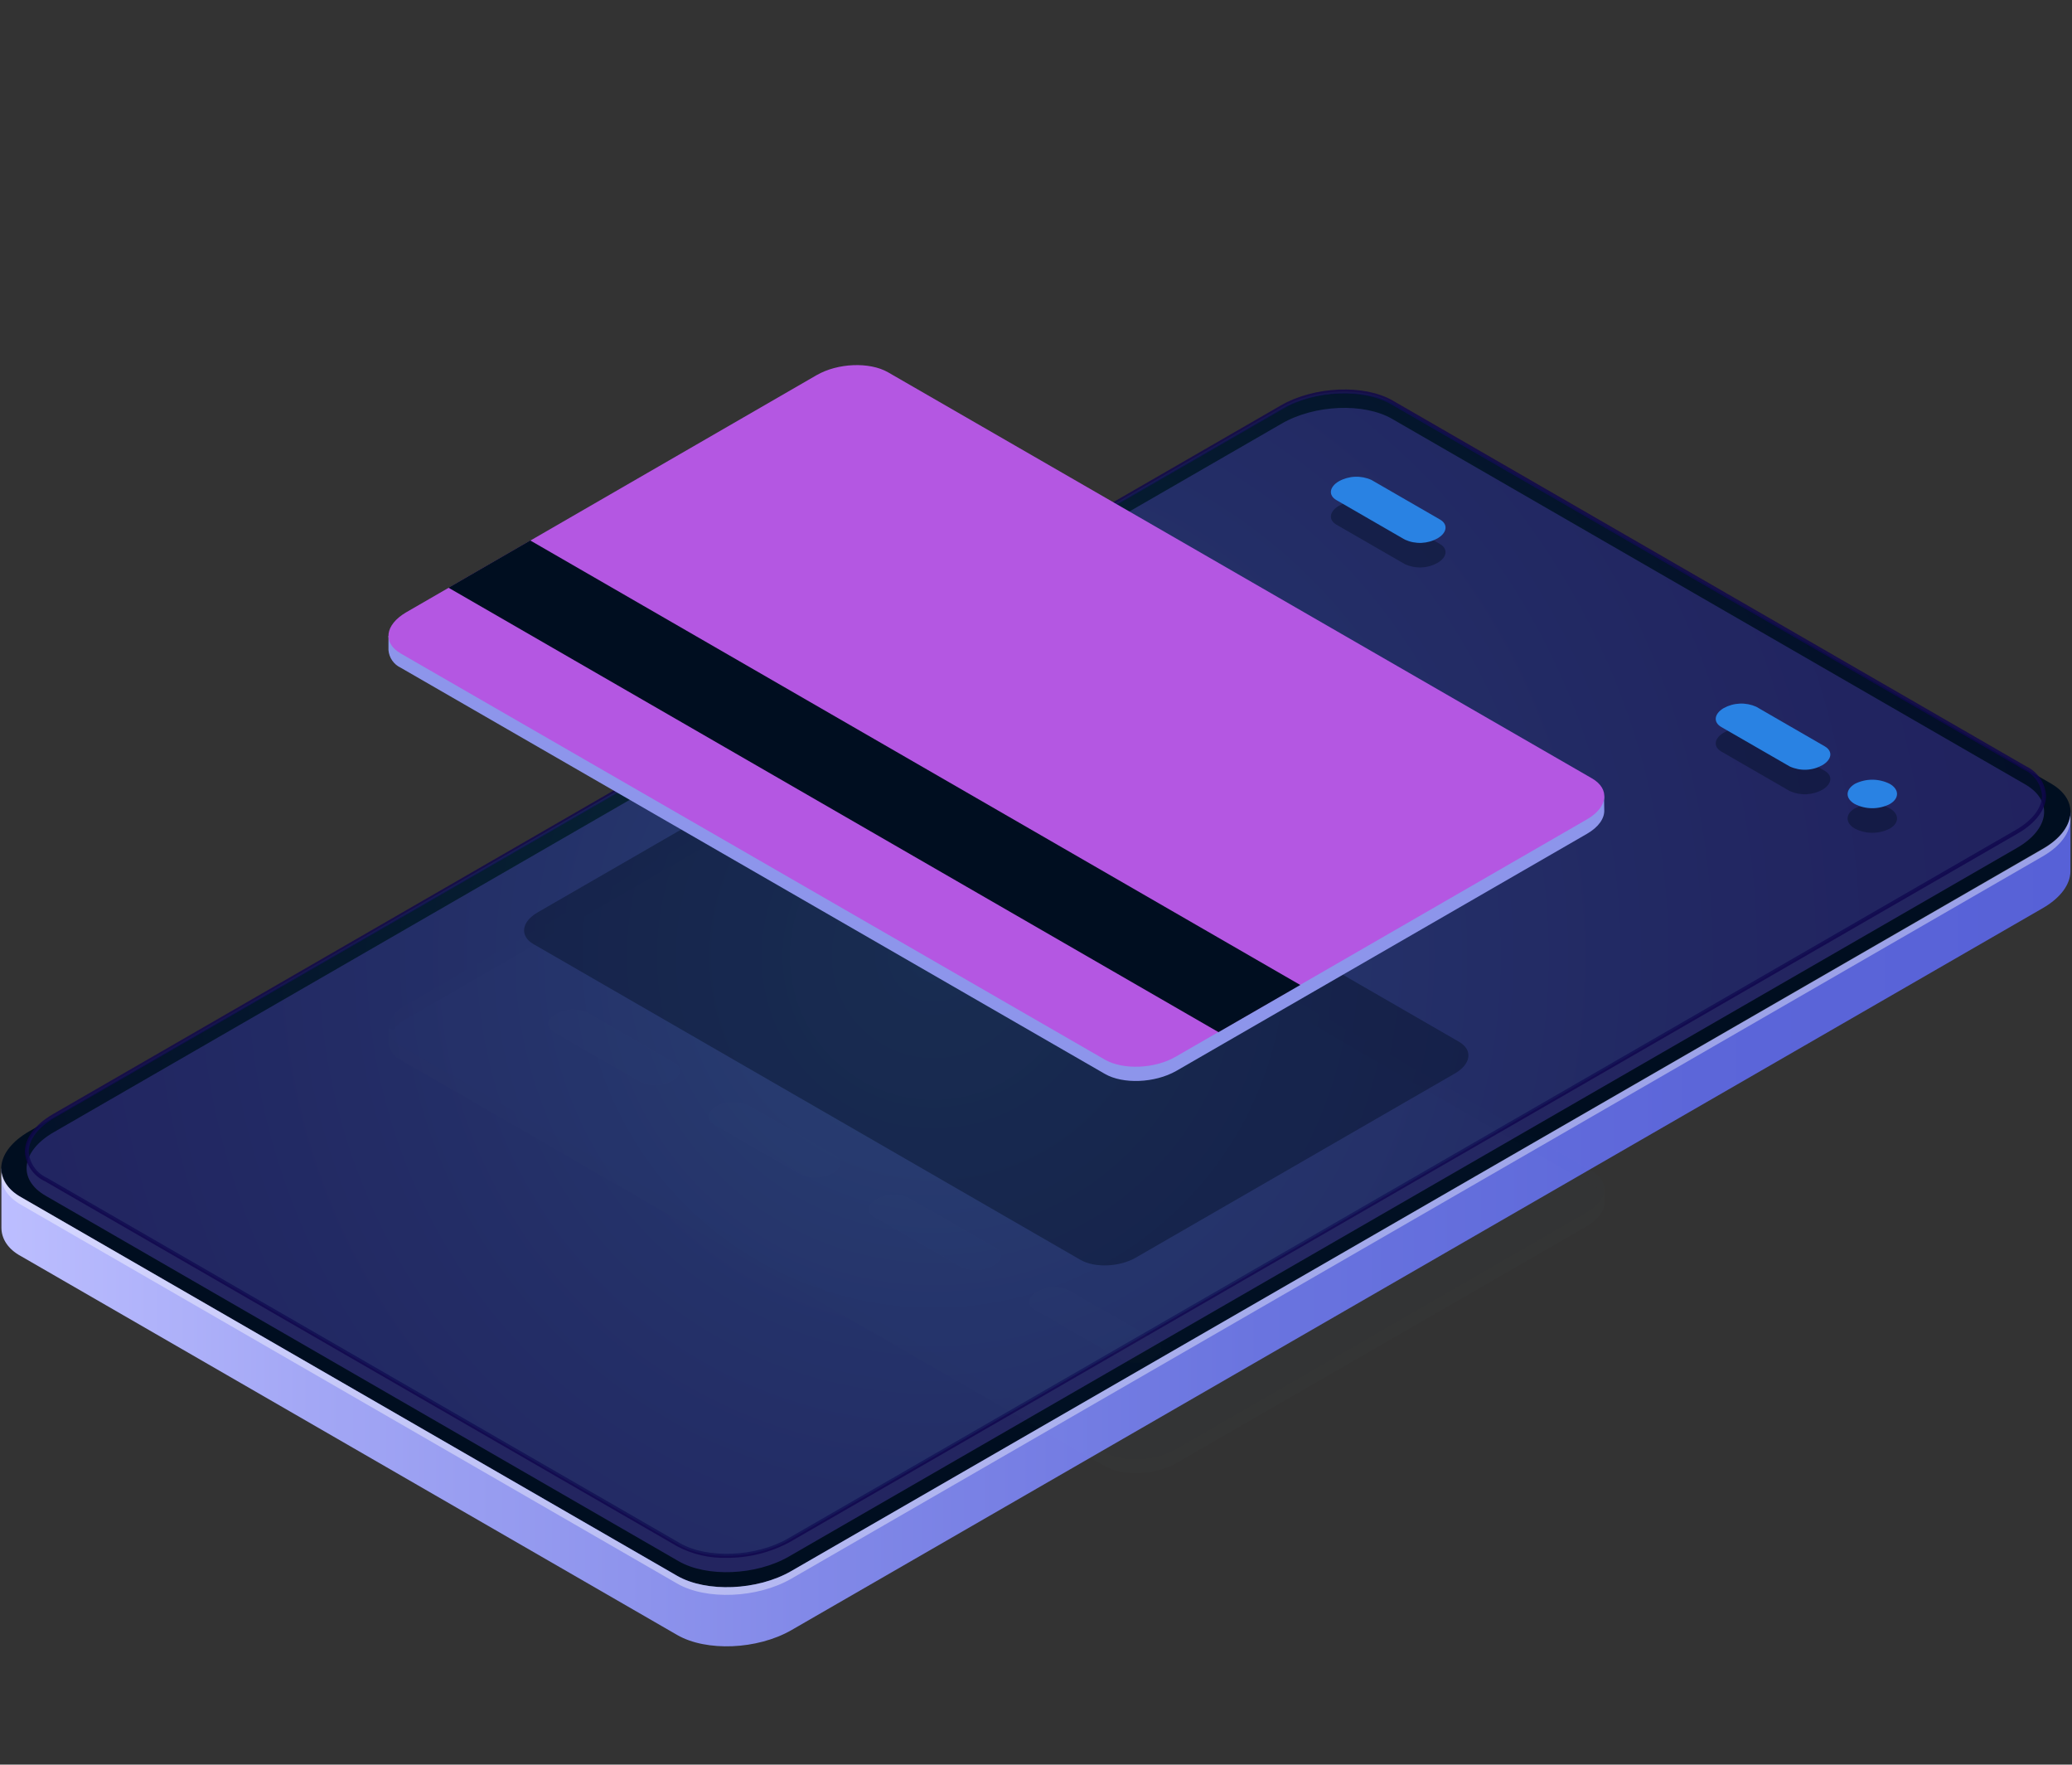 <svg width="774" height="659" viewBox="0 0 774 659" fill="none" xmlns="http://www.w3.org/2000/svg">
<rect x="0" y="0" width="774" height="659" fill="#333333" stroke="none"/>
<path d="M773.439 303.463L738.239 309.531L520.969 184.163C510.052 177.856 491.014 178.654 478.367 185.919L62.757 425.77L0.531 436.415V458.476C0.531 462.494 2.874 466.46 7.853 469.121L252.975 610.588C263.865 616.869 282.903 616.07 295.577 608.805L763.029 339.176C769.818 335.264 773.306 330.288 773.413 325.524L773.439 303.463Z" fill="url(#paint0_linear_807_339)"/>
<path d="M253.001 588.501L7.826 447.06C-3.091 440.78 -1.707 429.789 10.861 422.524L478.446 152.762C491.013 145.497 510.051 144.778 521.048 150.979L766.09 292.579C776.98 298.86 775.622 309.85 763.027 317.115L295.523 586.745C282.929 594.01 263.891 594.781 253.001 588.501Z" fill="#000E20"/>
<path d="M763.028 316.982L295.524 586.745C282.929 594.01 263.892 594.728 252.922 588.501L7.826 447.06C5.987 446.171 4.377 444.871 3.121 443.26C1.865 441.65 0.997 439.772 0.584 437.772C-0.082 442.296 2.262 446.714 7.826 449.907L252.948 591.375C263.838 597.655 282.876 596.857 295.55 589.592L763.028 319.83C770.564 315.492 774.052 309.797 773.306 304.581C772.667 308.945 769.339 313.416 763.028 316.982Z" fill="white" fill-opacity="0.4"/>
<path opacity="0.51" d="M253.48 583.019L17.092 446.581C6.442 440.487 7.879 429.869 20.048 422.843L478.872 158.137C491.067 151.111 509.492 150.34 520.036 156.434L756.425 292.872C767.075 298.966 765.664 309.61 753.469 316.636L294.645 581.316C282.45 588.341 264.024 589.113 253.48 583.019Z" fill="#453C9E"/>
<path style="mix-blend-mode:lighten" opacity="0.8" d="M271.429 581.768C265.092 581.957 258.812 580.519 253.19 577.59L16.802 441.152C14.678 440.163 12.86 438.62 11.539 436.686C10.218 434.752 9.442 432.498 9.293 430.161C9.293 425.052 13.101 419.916 19.757 416.084L478.502 151.378C490.883 144.246 509.681 143.394 520.412 149.674L756.8 286.139C758.923 287.122 760.742 288.659 762.063 290.589C763.385 292.519 764.161 294.769 764.308 297.103C764.308 302.213 760.501 307.349 753.844 311.207L295.02 575.887C287.778 579.804 279.663 581.827 271.429 581.768ZM253.962 576.259C264.266 582.22 282.372 581.449 294.328 574.556L753.099 309.877C759.25 306.311 762.791 301.654 762.791 297.103C762.635 295.038 761.928 293.052 760.743 291.353C759.558 289.654 757.939 288.304 756.054 287.443L519.666 151.005C509.335 145.044 491.229 145.683 479.274 152.708L20.423 417.414C14.272 420.954 10.731 425.611 10.731 430.161C10.886 432.227 11.594 434.212 12.778 435.911C13.963 437.611 15.582 438.961 17.467 439.821L253.962 576.259Z" fill="url(#paint1_linear_807_339)"/>
<g opacity="0.3">
<path style="mix-blend-mode:lighten" opacity="0.5" d="M253.48 576.924L17.092 440.486C6.442 434.392 7.879 423.774 20.048 416.749L478.872 152.043C491.067 145.017 509.492 144.272 520.036 150.339L756.425 286.777C767.075 292.872 765.664 303.516 753.469 310.542L294.645 575.221C282.45 582.247 264.024 583.019 253.48 576.924Z" fill="url(#paint2_radial_807_339)"/>
<g opacity="0.3">
<g opacity="0.3">
<path opacity="0.3" d="M599.195 443.893L595.787 443.441C595.401 443.171 595.001 442.922 594.588 442.695L331.574 291.009C324.757 287.097 312.935 287.576 304.947 292.1L151.607 380.557C149.798 381.534 148.204 382.864 146.92 384.469L145.11 383.937V389.259C145.222 390.666 145.704 392.017 146.509 393.177C147.313 394.336 148.411 395.261 149.69 395.859L412.731 547.545C419.52 551.484 431.369 550.978 439.357 546.454L592.804 457.917C597.198 455.256 599.381 452.116 599.275 449.056L599.195 443.893Z" fill="#9FFFF8"/>
<path opacity="0.3" d="M412.732 542.303L149.691 390.616C142.901 386.678 143.753 379.838 151.608 375.314L305.056 286.751C312.91 282.227 324.759 281.748 331.682 285.66L594.696 437.346C601.513 441.258 600.661 447.991 592.806 452.648L439.172 541.211C431.397 545.735 419.522 546.241 412.732 542.303Z" fill="#2982E3"/>
</g>
<g opacity="0.3">
<path opacity="0.3" d="M239.288 404.055L206.804 385.427C203.795 383.698 204.141 380.637 207.656 378.641C209.446 377.642 211.445 377.076 213.494 376.988C215.542 376.901 217.583 377.293 219.452 378.136L251.909 396.897C254.945 398.627 254.572 401.66 251.084 403.683C249.283 404.661 247.279 405.204 245.23 405.269C243.182 405.333 241.147 404.918 239.288 404.055Z" fill="white" fill-opacity="0.8"/>
<path opacity="0.3" d="M299.224 438.624L266.74 419.996C263.704 418.239 264.077 415.206 267.592 413.183C269.384 412.188 271.384 411.627 273.433 411.544C275.481 411.46 277.52 411.858 279.387 412.704L311.845 431.332C314.88 433.089 314.507 436.122 310.993 438.145C309.203 439.133 307.208 439.691 305.165 439.774C303.122 439.858 301.088 439.464 299.224 438.624Z" fill="white" fill-opacity="0.8"/>
<path opacity="0.3" d="M359.134 473.192L326.677 454.564C323.642 452.835 324.014 449.774 327.502 447.778C329.292 446.779 331.292 446.213 333.34 446.125C335.388 446.038 337.429 446.43 339.298 447.273L371.782 465.901C374.791 467.657 374.444 470.691 370.93 472.713C369.14 473.714 367.139 474.279 365.089 474.363C363.04 474.446 361 474.045 359.134 473.192Z" fill="white" fill-opacity="0.8"/>
<path opacity="0.3" d="M419.068 507.788L386.584 489.16C383.575 487.404 383.921 484.37 387.436 482.347C389.226 481.346 391.227 480.781 393.277 480.698C395.326 480.615 397.366 481.016 399.232 481.868L431.716 500.497C434.724 502.226 434.378 505.287 430.864 507.282C429.074 508.282 427.074 508.848 425.026 508.935C422.978 509.023 420.937 508.63 419.068 507.788Z" fill="white" fill-opacity="0.8"/>
</g>
</g>
</g>
<path opacity="0.4" d="M705.942 309.424C703.919 310.461 701.679 311.002 699.405 311.002C697.132 311.002 694.892 310.461 692.869 309.424C689.274 307.348 689.274 303.969 692.869 301.893C694.895 300.869 697.134 300.335 699.405 300.335C701.676 300.335 703.916 300.869 705.942 301.893C709.537 303.969 709.537 307.348 705.942 309.424Z" fill="#000E20"/>
<path opacity="0.4" d="M656.07 273.126L681.631 287.869C684.773 289.679 684.294 292.819 680.779 294.921C678.926 295.947 676.858 296.526 674.741 296.614C672.625 296.702 670.517 296.295 668.584 295.427L642.996 280.657C639.881 278.848 640.334 275.708 643.875 273.632C645.724 272.594 647.793 272.008 649.912 271.92C652.031 271.832 654.141 272.245 656.07 273.126Z" fill="#000E20"/>
<path opacity="0.4" d="M512.314 188.394L537.902 203.164C541.017 204.973 540.565 208.114 537.023 210.189C535.174 211.227 533.106 211.814 530.987 211.901C528.867 211.989 526.758 211.576 524.829 210.695L499.241 195.952C496.125 194.143 496.578 191.002 500.119 188.9C501.973 187.874 504.04 187.295 506.157 187.207C508.274 187.119 510.382 187.526 512.314 188.394Z" fill="#000E20"/>
<path d="M705.942 300.27C703.916 301.294 701.676 301.828 699.405 301.828C697.134 301.828 694.895 301.294 692.869 300.27C689.274 298.194 689.274 294.948 692.869 292.739C694.895 291.715 697.134 291.181 699.405 291.181C701.676 291.181 703.916 291.715 705.942 292.739C709.537 294.815 709.537 298.194 705.942 300.27Z" fill="#2982E3"/>
<path d="M656.07 263.945L681.631 278.715C684.773 280.524 684.294 283.664 680.779 285.74C678.93 286.778 676.861 287.364 674.742 287.452C672.623 287.54 670.513 287.127 668.584 286.246L642.996 271.503C639.881 269.693 640.334 266.553 643.875 264.451C645.729 263.425 647.796 262.846 649.913 262.758C652.03 262.67 654.138 263.077 656.07 263.945Z" fill="#2982E3"/>
<path d="M512.314 179.24L537.902 194.01C541.017 195.793 540.565 198.96 537.023 201.035C535.172 202.067 533.104 202.65 530.986 202.738C528.868 202.826 526.759 202.416 524.829 201.541L499.241 186.771C496.125 184.988 496.578 181.822 500.119 179.746C501.971 178.714 504.039 178.131 506.157 178.043C508.275 177.956 510.384 178.366 512.314 179.24Z" fill="#2982E3"/>
<path opacity="0.4" d="M403.678 470.532L199.348 352.615C194.023 349.582 194.741 344.259 200.812 340.747L320.018 271.955C326.116 268.443 335.355 268.07 340.627 271.104L544.957 389.02C550.283 392.054 549.564 397.376 543.466 400.889L424.26 469.68C418.163 473.193 408.95 473.539 403.678 470.532Z" fill="#000E20"/>
<path d="M599.195 297.316L595.787 296.863L594.589 296.092L331.574 144.405C324.758 140.467 312.936 140.972 304.948 145.496L151.607 234.033C149.802 235.027 148.21 236.365 146.921 237.972L145.11 237.44V242.762C145.222 244.168 145.705 245.52 146.509 246.679C147.313 247.839 148.411 248.764 149.69 249.362L412.731 401.048C419.521 404.96 431.369 404.481 439.357 399.957L592.805 311.393C597.198 308.865 599.381 305.619 599.275 302.558L599.195 297.316Z" fill="#8D95EB"/>
<path d="M412.732 395.726L149.691 244.039C142.902 240.128 143.754 233.395 151.608 228.738L305.056 140.094C312.91 135.57 324.759 135.065 331.682 139.003L594.697 290.69C601.513 294.628 600.661 301.467 592.806 305.991L439.172 394.635C431.397 399.159 419.522 399.638 412.732 395.726Z" fill="#B457E2"/>
<path d="M455.176 385.453L167.533 219.477L198.073 201.833L485.717 367.837L455.176 385.453Z" fill="#000E20"/>
<defs>
<linearGradient id="paint0_linear_807_339" x1="0.504" y1="397.429" x2="773.439" y2="397.429" gradientUnits="userSpaceOnUse">
<stop stop-color="#BCBEFF"/>
<stop offset="0.15" stop-color="#A3A7F5"/>
<stop offset="0.39" stop-color="#8289E8"/>
<stop offset="0.61" stop-color="#6A73DF"/>
<stop offset="0.82" stop-color="#5C66D9"/>
<stop offset="1" stop-color="#5761D7"/>
</linearGradient>
<linearGradient id="paint1_linear_807_339" x1="325293" y1="101144" x2="298364" y2="39308.9" gradientUnits="userSpaceOnUse">
<stop stop-color="#42E8E0"/>
<stop offset="0.11" stop-color="#37B6BF"/>
<stop offset="0.22" stop-color="#2C87A1"/>
<stop offset="0.34" stop-color="#235F87"/>
<stop offset="0.46" stop-color="#1C3F72"/>
<stop offset="0.58" stop-color="#162561"/>
<stop offset="0.71" stop-color="#121355"/>
<stop offset="0.85" stop-color="#10084E"/>
<stop offset="1" stop-color="#0F054C"/>
</linearGradient>
<radialGradient id="paint2_radial_807_339" cx="0" cy="0" r="1" gradientUnits="userSpaceOnUse" gradientTransform="translate(348.27 356.979) scale(604.976 604.644)">
<stop stop-color="#42E8E0"/>
<stop offset="0.11" stop-color="#37B6BF"/>
<stop offset="0.22" stop-color="#2C87A1"/>
<stop offset="0.34" stop-color="#235F87"/>
<stop offset="0.46" stop-color="#1C3F72"/>
<stop offset="0.58" stop-color="#162561"/>
<stop offset="0.71" stop-color="#121355"/>
<stop offset="0.85" stop-color="#10084E"/>
<stop offset="1" stop-color="#0F054C"/>
</radialGradient>
</defs>
</svg>
